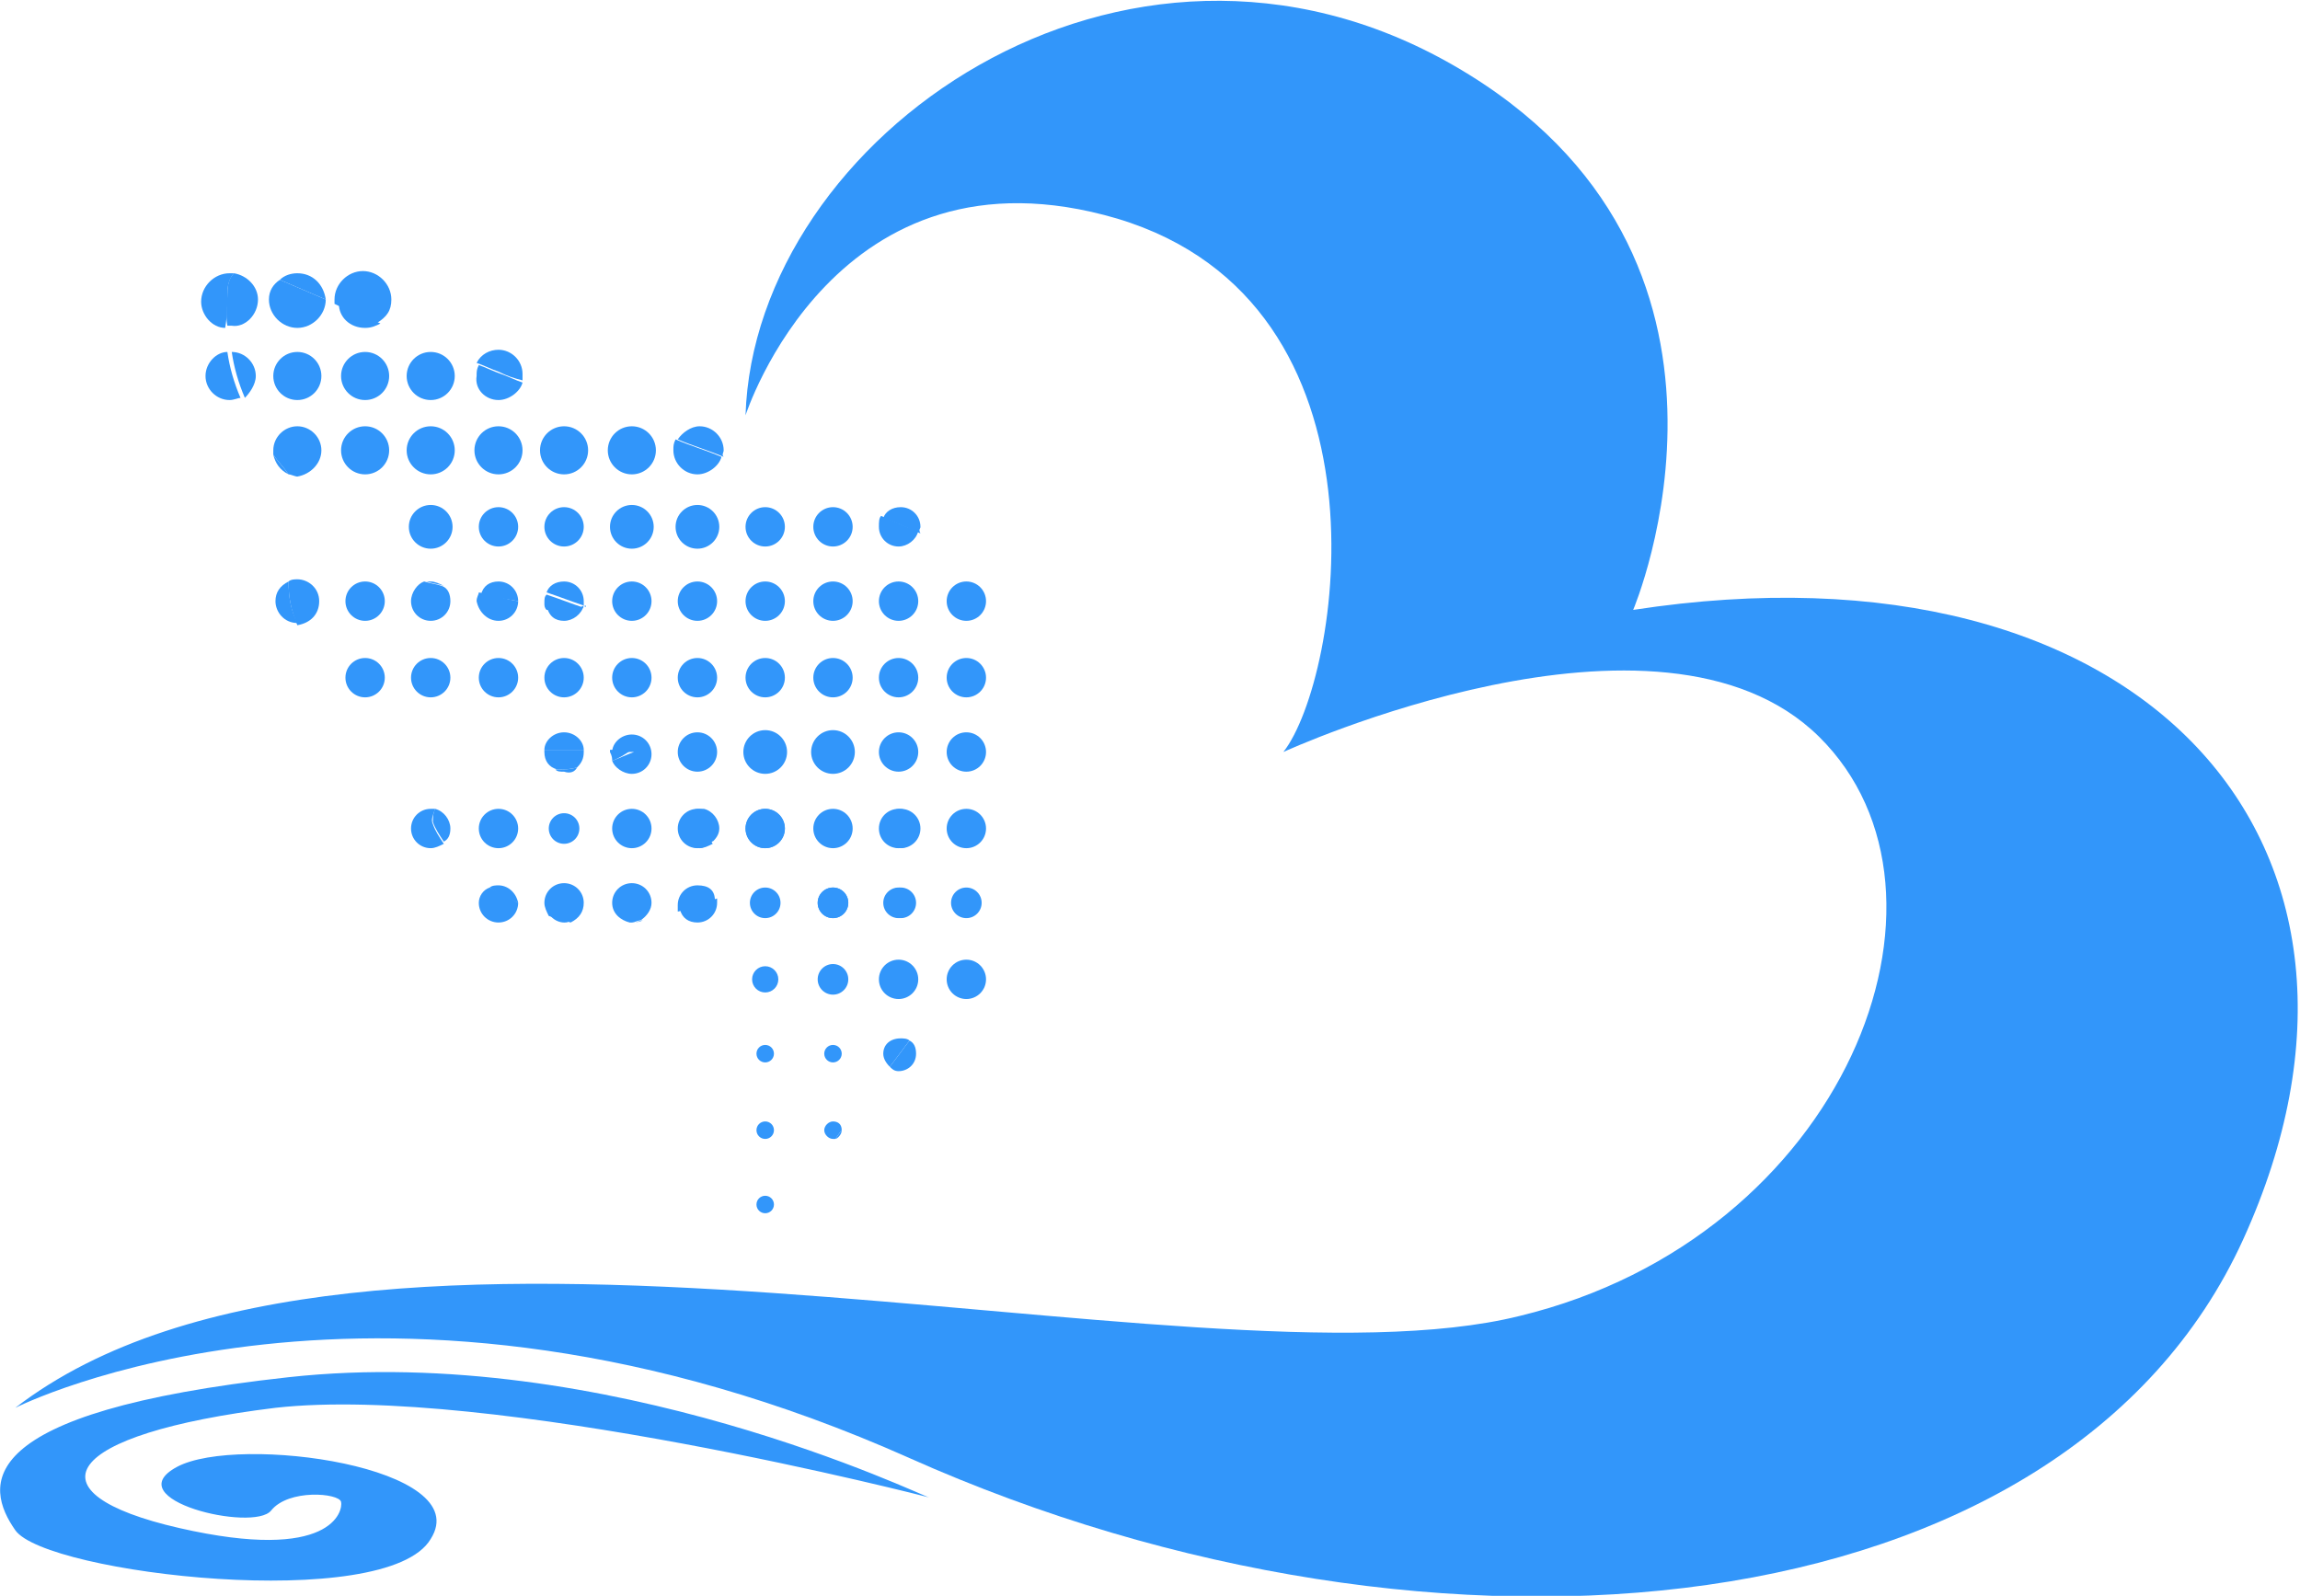 <?xml version="1.0" encoding="utf-8"?>
<!-- Generator: Adobe Illustrator 21.0.0, SVG Export Plug-In . SVG Version: 6.00 Build 0)  -->
<svg version="1.1" id="图层_1" xmlns="http://www.w3.org/2000/svg" xmlns:xlink="http://www.w3.org/1999/xlink" x="0px" y="0px"
	 viewBox="0 0 105.2 73" style="enable-background:new 0 0 105.2 73;" xml:space="preserve">
<style type="text/css">
	.st0{fill:#3296FA;}
</style>
<g>
	<path class="st0" d="M0.7,64.4c0,0,16.7-8.5,40.9,2.3c24.2,10.8,52.8,8,61-10s-4.5-32.4-27.9-28.8c0,0,6.9-16.2-8.2-24.9
		C51.4-5.7,34.5,6.3,34.1,19c0,0,4.1-12.8,17-9c13,3.9,10.2,21.1,7.6,24.4c0,0,17.2-7.9,24.5-0.7c7.3,7.2,1.2,22.9-13.7,26.5
		C54.6,63.9,16.4,52.3,0.7,64.4z"/>
	<g>
		<path class="st0" d="M26.8,27.7C26.8,27.7,26.7,27.7,26.8,27.7C26.7,27.7,26.7,27.8,26.8,27.7C26.7,27.8,26.8,27.8,26.8,27.7z"/>
		<path class="st0" d="M10.4,13.4c0-0.5,0.2-0.8,0.3-0.9c-0.1,0-0.1,0-0.2,0c-0.7,0-1.3,0.6-1.3,1.3c0,0.6,0.5,1.2,1.1,1.2
			C10.4,14.4,10.4,13.9,10.4,13.4z"/>
		<path class="st0" d="M11.8,13.7c0-0.6-0.5-1.1-1.1-1.2c-0.2,0.2-0.3,0.5-0.3,0.9c0,0.5-0.1,1,0,1.5c0.1,0,0.1,0,0.2,0
			C11.2,15,11.8,14.4,11.8,13.7z"/>
		<path class="st0" d="M13.6,12.5c-0.3,0-0.6,0.1-0.8,0.3c0.7,0.3,1.4,0.6,2.1,0.9C14.8,13,14.3,12.5,13.6,12.5z"/>
		<path class="st0" d="M12.3,13.7c0,0.7,0.6,1.3,1.3,1.3c0.7,0,1.3-0.6,1.3-1.3c0,0,0,0,0,0c-0.7-0.3-1.4-0.6-2.1-0.9
			C12.5,13,12.3,13.3,12.3,13.7z"/>
		<path class="st0" d="M17.9,13.7c0-0.7-0.6-1.3-1.3-1.3c-0.7,0-1.3,0.6-1.3,1.3c0,0.1,0,0.1,0,0.2c0.6,0.3,1.3,0.6,1.9,0.9
			C17.7,14.5,17.9,14.2,17.9,13.7z"/>
		<path class="st0" d="M16.7,15c0.3,0,0.5-0.1,0.7-0.2c-0.6-0.3-1.3-0.6-1.9-0.9C15.5,14.5,16,15,16.7,15z"/>
		<path class="st0" d="M9.4,17.2c0,0.6,0.5,1.1,1.1,1.1c0.2,0,0.4-0.1,0.5-0.1c-0.3-0.7-0.5-1.4-0.6-2.1C9.9,16.1,9.4,16.6,9.4,17.2
			z"/>
		<path class="st0" d="M11.7,17.2c0-0.6-0.5-1.1-1.1-1.1c0,0,0,0,0,0c0.1,0.7,0.3,1.4,0.6,2.1C11.4,18,11.7,17.6,11.7,17.2z"/>
		<ellipse class="st0" cx="13.6" cy="17.2" rx="1.1" ry="1.1"/>
		<ellipse class="st0" cx="16.7" cy="17.2" rx="1.1" ry="1.1"/>
		<ellipse class="st0" cx="19.7" cy="17.2" rx="1.1" ry="1.1"/>
		<path class="st0" d="M23.9,17.4c0-0.1,0-0.2,0-0.3c0-0.6-0.5-1.1-1.1-1.1c-0.4,0-0.8,0.2-1,0.6c0.3,0.1,0.7,0.3,1,0.4
			C23.2,17.2,23.5,17.3,23.9,17.4z"/>
		<path class="st0" d="M22.8,18.3c0.5,0,1-0.4,1.1-0.8c-0.3-0.1-0.7-0.3-1-0.4c-0.3-0.1-0.7-0.3-1-0.4c-0.1,0.2-0.1,0.3-0.1,0.5
			C21.7,17.8,22.2,18.3,22.8,18.3z"/>
		<path class="st0" d="M13.2,21.7c-0.2-0.3-0.5-0.6-0.7-0.9C12.6,21.2,12.8,21.5,13.2,21.7z"/>
		<path class="st0" d="M14.7,20.6c0-0.6-0.5-1.1-1.1-1.1c-0.6,0-1.1,0.5-1.1,1.1c0,0.1,0,0.1,0,0.2c0.2,0.3,0.5,0.6,0.7,0.9
			c0.1,0,0.3,0.1,0.4,0.1C14.2,21.7,14.7,21.2,14.7,20.6z"/>
		<ellipse class="st0" cx="16.7" cy="20.6" rx="1.1" ry="1.1"/>
		<ellipse class="st0" cx="19.7" cy="20.6" rx="1.1" ry="1.1"/>
		<ellipse class="st0" cx="22.8" cy="20.6" rx="1.1" ry="1.1"/>
		<ellipse class="st0" cx="25.8" cy="20.6" rx="1.1" ry="1.1"/>
		<ellipse class="st0" cx="28.9" cy="20.6" rx="1.1" ry="1.1"/>
		<path class="st0" d="M33.1,20.6c0-0.6-0.5-1.1-1.1-1.1c-0.4,0-0.8,0.3-1,0.6c0.7,0.3,1.4,0.5,2.1,0.8C33,20.8,33.1,20.7,33.1,20.6
			z"/>
		<path class="st0" d="M31.9,21.7c0.5,0,1-0.4,1.1-0.8c-0.7-0.3-1.4-0.5-2.1-0.8c-0.1,0.2-0.1,0.3-0.1,0.5
			C30.8,21.2,31.3,21.7,31.9,21.7z"/>
		<ellipse class="st0" cx="19.7" cy="24.1" rx="1" ry="1"/>
		<ellipse class="st0" cx="22.8" cy="24.1" rx="0.9" ry="0.9"/>
		<ellipse class="st0" cx="25.8" cy="24.1" rx="0.9" ry="0.9"/>
		<ellipse class="st0" cx="28.9" cy="24.1" rx="1" ry="1"/>
		<ellipse class="st0" cx="31.9" cy="24.1" rx="1" ry="1"/>
		<ellipse class="st0" cx="35" cy="24.1" rx="0.9" ry="0.9"/>
		<ellipse class="st0" cx="38.1" cy="24.1" rx="0.9" ry="0.9"/>
		<path class="st0" d="M42.1,24.1c0-0.5-0.4-0.9-0.9-0.9c-0.4,0-0.7,0.2-0.8,0.5c0.6,0.2,1.2,0.5,1.7,0.7
			C42,24.2,42.1,24.2,42.1,24.1z"/>
		<path class="st0" d="M41.1,25c0.4,0,0.8-0.3,0.9-0.7c-0.6-0.2-1.2-0.5-1.7-0.7c-0.1,0.1-0.1,0.3-0.1,0.5
			C40.2,24.6,40.6,25,41.1,25z"/>
		<path class="st0" d="M13.2,26.6c-0.4,0.2-0.6,0.5-0.6,0.9c0,0.5,0.4,1,1,1C13.3,27.9,13.2,27.3,13.2,26.6
			C13.2,26.6,13.2,26.6,13.2,26.6z"/>
		<path class="st0" d="M14.6,27.5c0-0.6-0.5-1-1-1c-0.1,0-0.3,0-0.4,0.1c0,0,0,0,0,0.1c0,0.6,0.1,1.2,0.4,1.9c0,0,0,0,0,0
			C14.2,28.5,14.6,28.1,14.6,27.5z"/>
		<ellipse class="st0" cx="16.7" cy="27.5" rx="0.9" ry="0.9"/>
		<path class="st0" d="M19.7,26.6c-0.1,0-0.1,0-0.2,0c0.3,0.1,0.5,0.1,0.8,0.2C20.1,26.7,19.9,26.6,19.7,26.6z"/>
		<path class="st0" d="M18.8,27.5c0,0.5,0.4,0.9,0.9,0.9s0.9-0.4,0.9-0.9c0-0.3-0.1-0.6-0.4-0.7c-0.3-0.1-0.5-0.1-0.8-0.2
			C19.1,26.7,18.8,27.1,18.8,27.5z"/>
		<path class="st0" d="M23.7,27.5c0-0.5-0.4-0.9-0.9-0.9c-0.4,0-0.7,0.2-0.8,0.6C22.5,27.3,23.1,27.4,23.7,27.5
			C23.7,27.6,23.7,27.5,23.7,27.5z"/>
		<path class="st0" d="M22.8,28.4c0.5,0,0.9-0.4,0.9-0.9c-0.6-0.1-1.2-0.3-1.8-0.4c0,0.1-0.1,0.2-0.1,0.4
			C21.9,28,22.3,28.4,22.8,28.4z"/>
		<path class="st0" d="M26.7,27.8C26.7,27.8,26.7,27.7,26.7,27.8c-0.6-0.2-1.1-0.4-1.7-0.6c-0.1,0.1-0.1,0.2-0.1,0.4
			c0,0.1,0,0.2,0.1,0.3c0.1,0,0.1,0,0.2,0.1C25.7,28,26.2,28,26.7,27.8z"/>
		<path class="st0" d="M25.8,28.4c0.4,0,0.8-0.3,0.9-0.7c-0.5,0.3-1,0.2-1.5,0.1c-0.1,0-0.1,0-0.2-0.1
			C25.1,28.2,25.4,28.4,25.8,28.4z"/>
		<path class="st0" d="M26.7,27.5c0-0.5-0.4-0.9-0.9-0.9c-0.4,0-0.7,0.2-0.8,0.5c0.6,0.2,1.1,0.4,1.7,0.6
			C26.7,27.7,26.7,27.6,26.7,27.5z"/>
		<ellipse class="st0" cx="28.9" cy="27.5" rx="0.9" ry="0.9"/>
		<ellipse class="st0" cx="31.9" cy="27.5" rx="0.9" ry="0.9"/>
		<ellipse class="st0" cx="35" cy="27.5" rx="0.9" ry="0.9"/>
		<ellipse class="st0" cx="38.1" cy="27.5" rx="0.9" ry="0.9"/>
		<ellipse class="st0" cx="41.1" cy="27.5" rx="0.9" ry="0.9"/>
		<ellipse class="st0" cx="44.2" cy="27.5" rx="0.9" ry="0.9"/>
		<ellipse class="st0" cx="16.7" cy="31" rx="0.9" ry="0.9"/>
		<ellipse class="st0" cx="19.7" cy="31" rx="0.9" ry="0.9"/>
		<ellipse class="st0" cx="22.8" cy="31" rx="0.9" ry="0.9"/>
		<ellipse class="st0" cx="25.8" cy="31" rx="0.9" ry="0.9"/>
		<ellipse class="st0" cx="28.9" cy="31" rx="0.9" ry="0.9"/>
		<ellipse class="st0" cx="31.9" cy="31" rx="0.9" ry="0.9"/>
		<ellipse class="st0" cx="35" cy="31" rx="0.9" ry="0.9"/>
		<ellipse class="st0" cx="38.1" cy="31" rx="0.9" ry="0.9"/>
		<ellipse class="st0" cx="41.1" cy="31" rx="0.9" ry="0.9"/>
		<ellipse class="st0" cx="44.2" cy="31" rx="0.9" ry="0.9"/>
		<path class="st0" d="M26.4,35.1c0.2-0.2,0.3-0.4,0.3-0.7c0,0,0-0.1,0-0.1c-0.6,0-1.2,0-1.8,0c0,0,0,0.1,0,0.1
			c0,0.4,0.2,0.7,0.6,0.8C25.8,35.2,26.1,35.2,26.4,35.1C26.4,35.1,26.4,35.1,26.4,35.1z"/>
		<path class="st0" d="M25.8,33.5c-0.5,0-0.9,0.4-0.9,0.8c0.6,0,1.2,0,1.8,0C26.7,33.9,26.3,33.5,25.8,33.5z"/>
		<path class="st0" d="M26.4,35.1C26.4,35.1,26.4,35.1,26.4,35.1c-0.3,0.1-0.6,0.1-1,0.1c0.1,0.1,0.2,0.1,0.4,0.1
			C26.1,35.4,26.3,35.3,26.4,35.1z"/>
		<path class="st0" d="M28,34.8c0.3-0.1,0.6-0.3,0.9-0.5c-0.3,0-0.7,0-1,0c0,0,0,0.1,0,0.1C28,34.6,28,34.7,28,34.8z"/>
		<path class="st0" d="M28,34.8c0.1,0.3,0.5,0.6,0.9,0.6c0.5,0,0.9-0.4,0.9-0.9c0-0.5-0.4-0.9-0.9-0.9c-0.5,0-0.9,0.4-0.9,0.8
			c0.3,0,0.7,0,1,0C28.7,34.5,28.3,34.7,28,34.8z"/>
		<ellipse class="st0" cx="31.9" cy="34.4" rx="0.9" ry="0.9"/>
		<ellipse class="st0" cx="35" cy="34.4" rx="1" ry="1"/>
		<ellipse class="st0" cx="38.1" cy="34.4" rx="1" ry="1"/>
		<ellipse class="st0" cx="41.1" cy="34.4" rx="0.9" ry="0.9"/>
		<ellipse class="st0" cx="44.2" cy="34.4" rx="0.9" ry="0.9"/>
		<path class="st0" d="M19.9,37c-0.1,0-0.1,0-0.2,0c-0.5,0-0.9,0.4-0.9,0.9c0,0.5,0.4,0.9,0.9,0.9c0.2,0,0.4-0.1,0.6-0.2
			c-0.2-0.3-0.4-0.6-0.5-0.9C19.7,37.5,19.8,37.3,19.9,37z"/>
		<path class="st0" d="M20.6,37.9c0-0.4-0.3-0.8-0.7-0.9c-0.1,0.2-0.1,0.4-0.1,0.6c0.1,0.3,0.3,0.6,0.5,0.9
			C20.5,38.4,20.6,38.2,20.6,37.9z"/>
		<ellipse class="st0" cx="22.8" cy="37.9" rx="0.9" ry="0.9"/>
		<ellipse class="st0" cx="25.8" cy="37.9" rx="0.7" ry="0.7"/>
		<ellipse class="st0" cx="28.9" cy="37.9" rx="0.9" ry="0.9"/>
		<ellipse class="st0" cx="31.9" cy="37.9" rx="0.9" ry="0.9"/>
		<ellipse class="st0" cx="35" cy="37.9" rx="0.9" ry="0.9"/>
		<ellipse class="st0" cx="38.1" cy="37.9" rx="0.9" ry="0.9"/>
		<path class="st0" d="M41.9,38.2c0,0.1-0.1,0.1-0.1,0.2C41.9,38.4,41.9,38.3,41.9,38.2z"/>
		<path class="st0" d="M41.1,37c-0.5,0-0.9,0.4-0.9,0.9c0,0.5,0.4,0.9,0.9,0.9c0.3,0,0.5-0.1,0.7-0.3c0-0.1,0.1-0.1,0.1-0.2
			c0-0.1,0.1-0.2,0.1-0.3C42,37.4,41.6,37,41.1,37z"/>
		<path class="st0" d="M32.2,37c-0.1,0-0.1,0-0.2,0c-0.5,0-0.9,0.4-0.9,0.9c0,0.5,0.4,0.9,0.9,0.9c0.2,0,0.4-0.1,0.6-0.2
			c-0.2-0.3-0.4-0.6-0.5-0.9C32,37.5,32.1,37.3,32.2,37z"/>
		<path class="st0" d="M32.9,37.9c0-0.4-0.3-0.8-0.7-0.9c-0.1,0.2-0.1,0.4-0.1,0.6c0.1,0.3,0.3,0.6,0.5,0.9
			C32.7,38.4,32.9,38.2,32.9,37.9z"/>
		<ellipse class="st0" cx="35" cy="37.9" rx="0.9" ry="0.9"/>
		<ellipse class="st0" cx="38.1" cy="37.9" rx="0.7" ry="0.7"/>
		<ellipse class="st0" cx="41.2" cy="37.9" rx="0.9" ry="0.9"/>
		<ellipse class="st0" cx="44.2" cy="37.9" rx="0.9" ry="0.9"/>
		<path class="st0" d="M21.9,41.3c0,0.5,0.4,0.9,0.9,0.9c0.5,0,0.9-0.4,0.9-0.9c0,0,0,0,0,0c-0.4-0.2-0.9-0.5-1.3-0.7
			C22.1,40.7,21.9,41,21.9,41.3z"/>
		<path class="st0" d="M22.8,40.5c-0.1,0-0.3,0-0.4,0.1c0.4,0.3,0.8,0.5,1.3,0.7C23.6,40.8,23.2,40.5,22.8,40.5z"/>
		<path class="st0" d="M25.8,42.2c0.1,0,0.2,0,0.3-0.1c-0.3-0.1-0.7-0.2-1-0.3C25.3,42.1,25.6,42.2,25.8,42.2z"/>
		<path class="st0" d="M26.7,41.3c0-0.5-0.4-0.9-0.9-0.9c-0.5,0-0.9,0.4-0.9,0.9c0,0.2,0.1,0.4,0.2,0.6c0.3,0.1,0.7,0.2,1,0.3
			C26.5,42,26.7,41.7,26.7,41.3z"/>
		<path class="st0" d="M28.8,42.2C28.8,42.2,28.9,42.2,28.8,42.2c0.2,0,0.4,0,0.6-0.1c-0.1,0-0.3,0.1-0.4,0.1
			C28.9,42.2,28.9,42.2,28.8,42.2z"/>
		<path class="st0" d="M29.8,41.3c0-0.5-0.4-0.9-0.9-0.9c-0.5,0-0.9,0.4-0.9,0.9c0,0.5,0.4,0.8,0.8,0.9c0,0,0.1,0,0.1,0
			c0.1,0,0.3-0.1,0.4-0.1C29.6,41.9,29.8,41.6,29.8,41.3z"/>
		<path class="st0" d="M31.9,42.2c0.5,0,0.9-0.4,0.9-0.9c0-0.1,0-0.1,0-0.2c-0.6,0.2-1.2,0.3-1.7,0.5C31.2,42,31.5,42.2,31.9,42.2z"
			/>
		<path class="st0" d="M31.9,40.5c-0.5,0-0.9,0.4-0.9,0.9c0,0.1,0,0.2,0,0.3c0.5-0.1,1.1-0.3,1.7-0.5C32.7,40.7,32.4,40.5,31.9,40.5
			z"/>
		<ellipse class="st0" cx="35" cy="41.3" rx="0.7" ry="0.7"/>
		<ellipse class="st0" cx="38.1" cy="41.3" rx="0.7" ry="0.7"/>
		<ellipse class="st0" cx="41.1" cy="41.3" rx="0.7" ry="0.7"/>
		<ellipse class="st0" cx="38.1" cy="41.3" rx="0.7" ry="0.7"/>
		<ellipse class="st0" cx="41.2" cy="41.3" rx="0.7" ry="0.7"/>
		<ellipse class="st0" cx="44.2" cy="41.3" rx="0.7" ry="0.7"/>
		<ellipse class="st0" cx="35" cy="44.8" rx="0.6" ry="0.6"/>
		<ellipse class="st0" cx="38.1" cy="44.8" rx="0.7" ry="0.7"/>
		<ellipse class="st0" cx="41.1" cy="44.8" rx="0.9" ry="0.9"/>
		<ellipse class="st0" cx="44.2" cy="44.8" rx="0.9" ry="0.9"/>
		<ellipse class="st0" cx="35" cy="48.2" rx="0.4" ry="0.4"/>
		<ellipse class="st0" cx="38.1" cy="48.2" rx="0.4" ry="0.4"/>
		<path class="st0" d="M41.1,49c0.4,0,0.8-0.3,0.8-0.8c0-0.3-0.1-0.5-0.3-0.6c-0.3,0.4-0.6,0.8-0.9,1.2C40.8,48.9,40.9,49,41.1,49z"
			/>
		<path class="st0" d="M40.4,48.2c0,0.2,0.1,0.4,0.3,0.6c0.3-0.4,0.6-0.8,0.9-1.2c-0.1-0.1-0.3-0.1-0.4-0.1
			C40.7,47.5,40.4,47.8,40.4,48.2z"/>
		<path class="st0" d="M38.5,51.7C38.5,51.7,38.5,51.7,38.5,51.7c-0.1,0.1-0.2,0.3-0.3,0.4C38.3,52.1,38.5,51.9,38.5,51.7z"/>
		<path class="st0" d="M38.1,51.3c-0.2,0-0.4,0.2-0.4,0.4c0,0.2,0.2,0.4,0.4,0.4c0,0,0.1,0,0.1,0c0.1-0.1,0.2-0.3,0.3-0.4
			C38.5,51.4,38.3,51.3,38.1,51.3z"/>
		<ellipse class="st0" cx="35" cy="55.1" rx="0.4" ry="0.4"/>
		<ellipse class="st0" cx="35" cy="51.7" rx="0.4" ry="0.4"/>
	</g>
	<path class="st0" d="M42.5,68.5c-0.2,0-14.7-7.1-29.3-5.5c-14.6,1.6-13.9,5-12.5,7c1.4,2,17,3.8,19,0.4c2.1-3.3-8.8-4.8-11.6-3.3
		c-2.8,1.5,3.5,3,4.3,2c0.8-1,3.1-0.8,3.2-0.4c0.1,0.4-0.4,2.8-7.4,1.2c-7-1.6-5.4-4.3,4.4-5.5C22.4,63.3,42.5,68.5,42.5,68.5z"/>
</g>
</svg>
